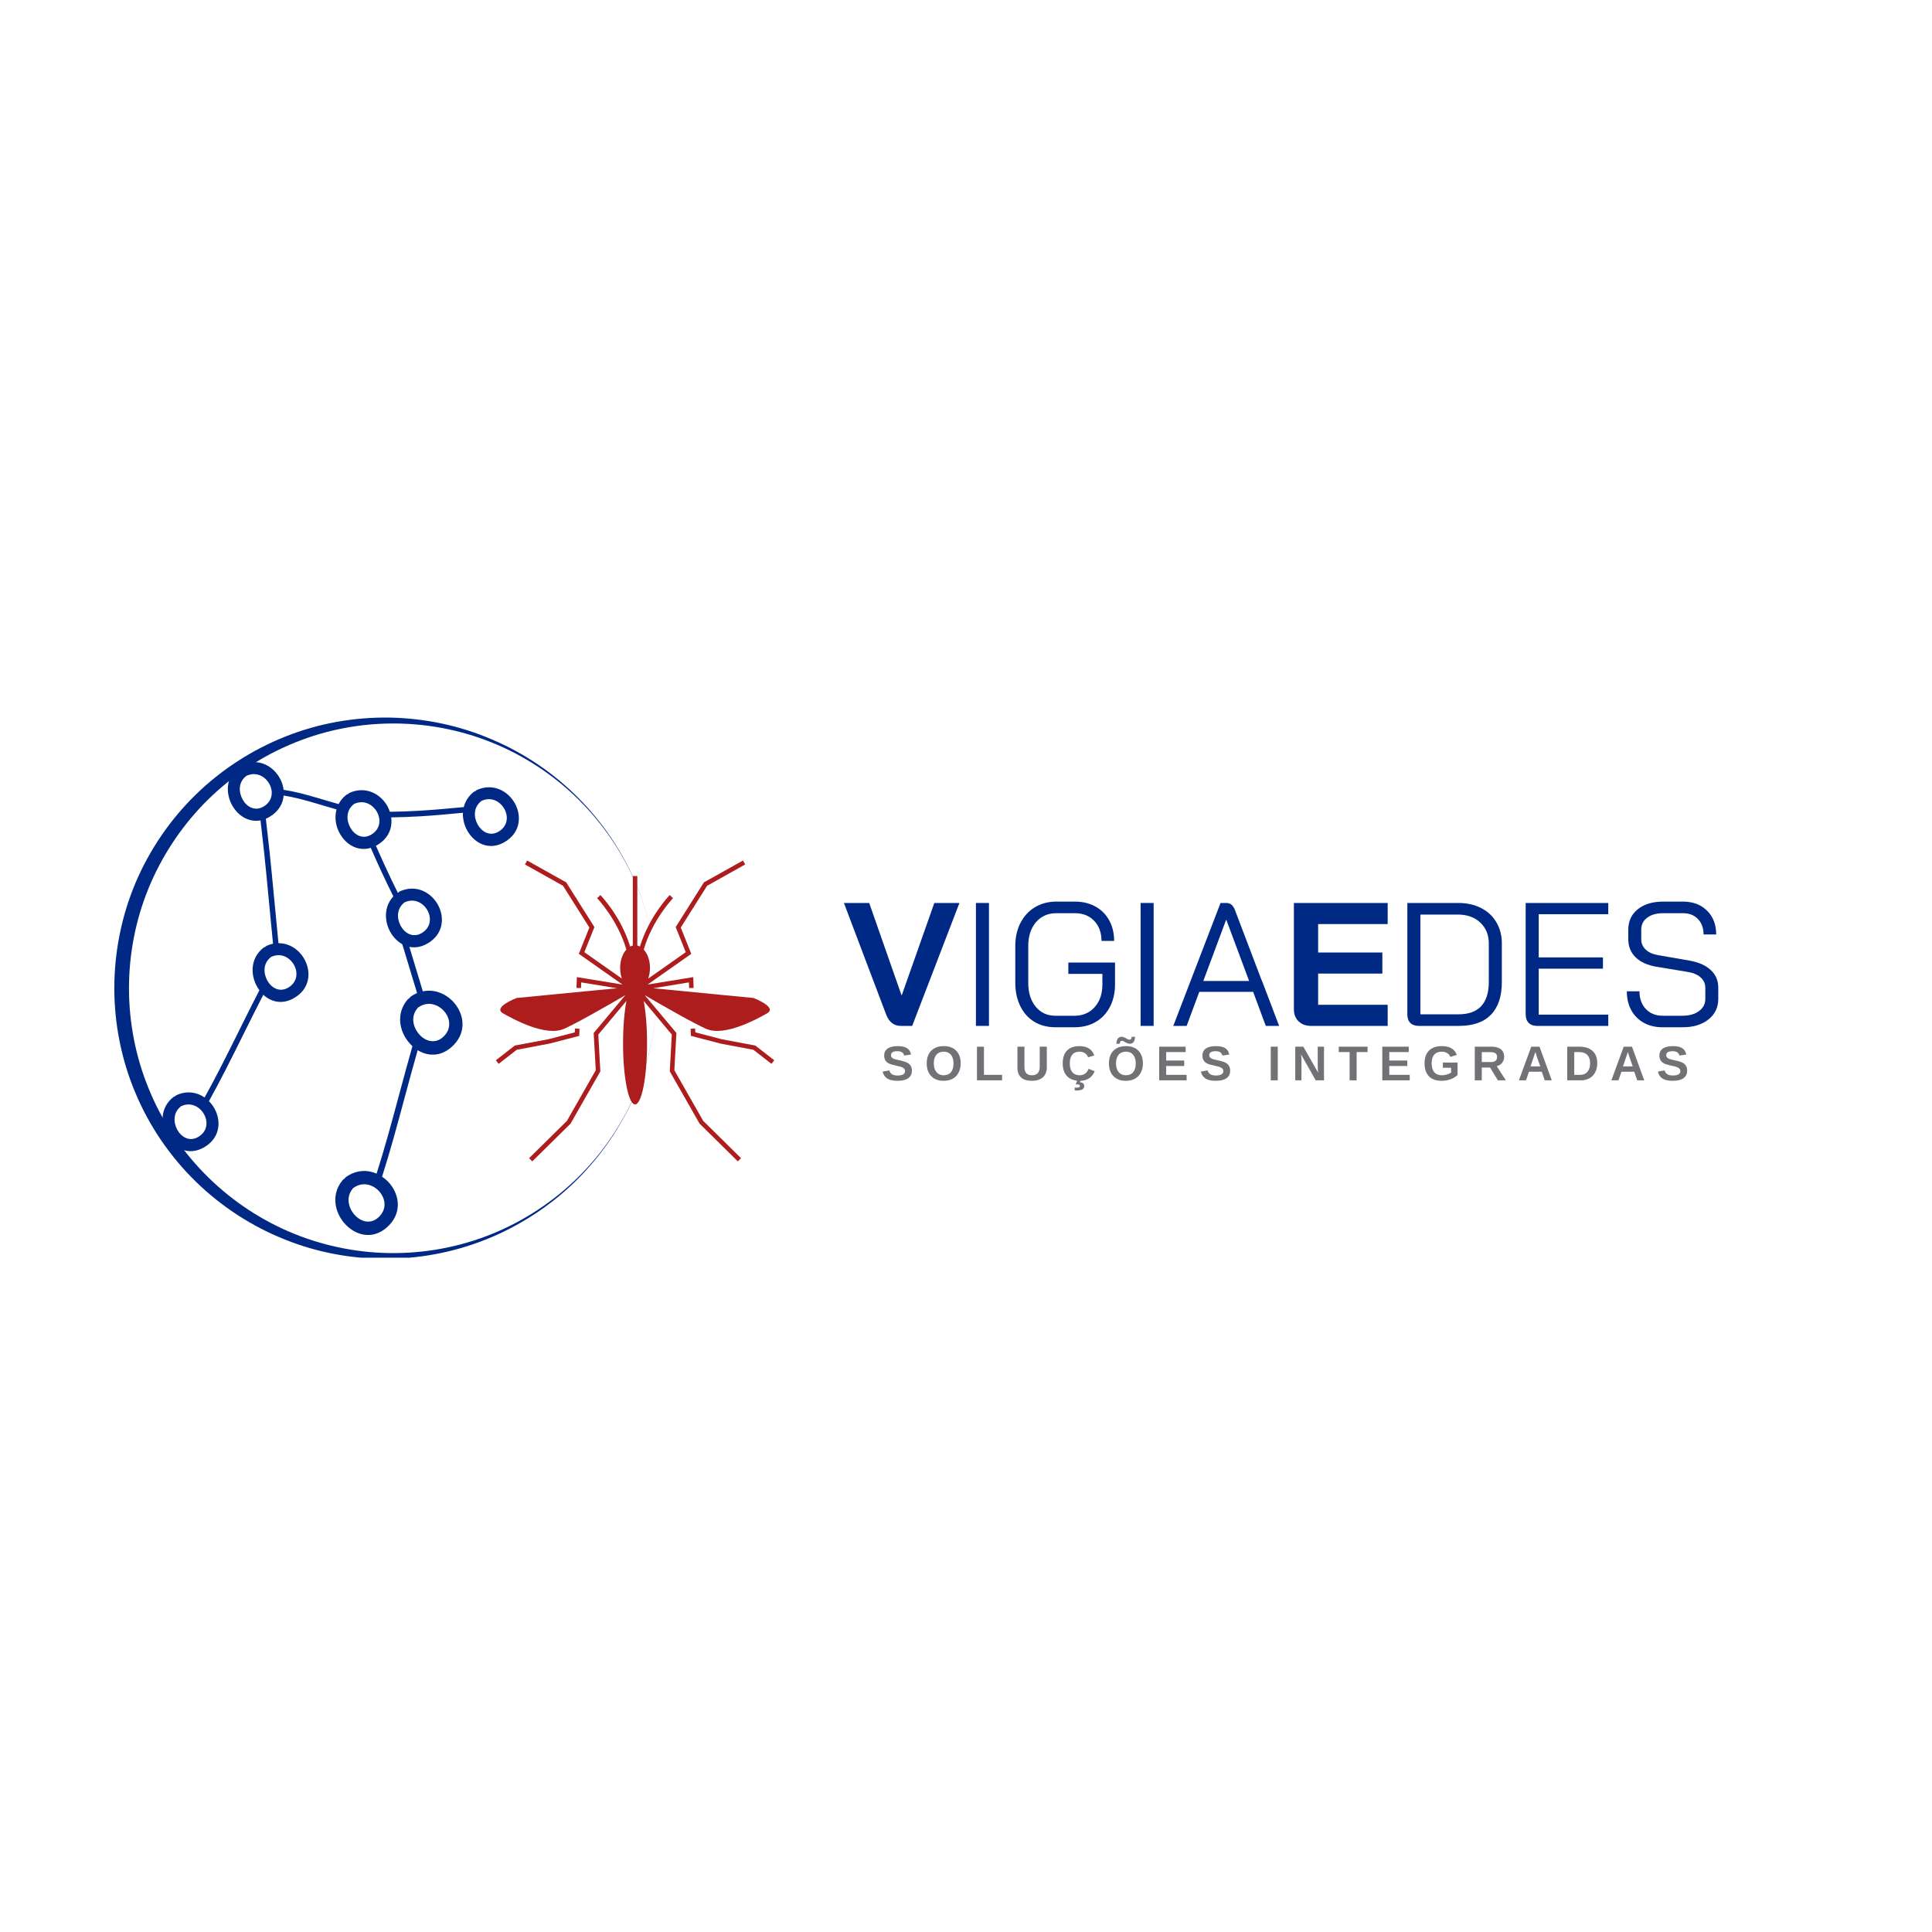 <svg xmlns="http://www.w3.org/2000/svg" xmlns:xlink="http://www.w3.org/1999/xlink" width="500" zoomAndPan="magnify" viewBox="0 0 375 375" height="500" preserveAspectRatio="xMidYMid meet" version="1.0"><defs><g/><clipPath id="a19ea32ebc"><path d="M 22.188 139.121 L 127.188 139.121 L 127.188 244.121 L 22.188 244.121 Z M 22.188 139.121 " clip-rule="nonzero"/></clipPath><clipPath id="1144ddba89"><path d="M 31 147 L 101 147 L 101 224 L 31 224 Z M 31 147 " clip-rule="nonzero"/></clipPath><clipPath id="8e4693603a"><path d="M 5.027 171.809 L 84.34 127.707 L 114.227 181.453 L 34.918 225.559 Z M 5.027 171.809 " clip-rule="nonzero"/></clipPath><clipPath id="762f36f9ae"><path d="M 5.027 171.809 L 84.34 127.707 L 114.227 181.453 L 34.918 225.559 Z M 5.027 171.809 " clip-rule="nonzero"/></clipPath><clipPath id="8cf39c4215"><path d="M 64 161 L 106 161 L 106 240 L 64 240 Z M 64 161 " clip-rule="nonzero"/></clipPath><clipPath id="a207675981"><path d="M 26.797 190.867 L 61.625 161.203 L 105.395 212.59 L 70.562 242.254 Z M 26.797 190.867 " clip-rule="nonzero"/></clipPath><clipPath id="a37e2cfd2a"><path d="M 26.797 190.867 L 102.734 126.188 L 146.5 177.574 L 70.562 242.254 Z M 26.797 190.867 " clip-rule="nonzero"/></clipPath><clipPath id="95e66e6f92"><path d="M 97 167.02 L 150 167.02 L 150 225.52 L 97 225.52 Z M 97 167.02 " clip-rule="nonzero"/></clipPath></defs><g clip-path="url(#a19ea32ebc)"><path fill="#002885" d="M 75.582 244.32 C 82.457 244.219 89.285 242.77 95.562 240.07 C 101.84 237.367 107.594 233.465 112.367 228.613 C 117.145 223.762 120.996 217.984 123.574 211.707 C 126.172 205.43 127.5 198.629 127.5 191.824 C 127.5 198.629 126.148 205.43 123.547 211.707 C 120.945 217.984 117.047 223.738 112.219 228.488 C 107.391 233.266 101.613 237.043 95.336 239.57 C 89.059 242.094 82.281 243.32 75.555 243.219 C 68.828 243.121 62.148 241.668 56 239.02 C 49.871 236.367 44.27 232.492 39.641 227.738 C 34.992 222.988 31.289 217.336 28.812 211.184 C 26.312 205.055 25.035 198.43 25.035 191.824 C 25.035 185.199 26.312 178.598 28.812 172.469 C 31.312 166.344 35.016 160.691 39.641 155.938 C 44.293 151.188 49.871 147.309 56 144.66 C 62.176 141.957 68.852 140.531 75.582 140.434 C 82.309 140.332 89.086 141.559 95.363 144.082 C 101.641 146.586 107.418 150.387 112.27 155.164 C 117.094 159.941 120.973 165.668 123.598 171.945 C 126.223 178.223 127.551 185.023 127.551 191.824 C 127.551 185.023 126.223 178.223 123.621 171.945 C 121.023 165.641 117.195 159.891 112.418 155.039 C 107.641 150.188 101.891 146.258 95.613 143.582 C 89.285 140.832 82.457 139.406 75.582 139.281 C 68.703 139.184 61.773 140.406 55.348 142.984 C 48.922 145.535 42.969 149.387 37.992 154.238 C 33.016 159.09 29.012 164.965 26.289 171.395 C 23.586 177.82 22.188 184.824 22.188 191.801 C 22.188 198.777 23.586 205.781 26.312 212.207 C 29.012 218.637 33.039 224.512 38.016 229.363 C 42.992 234.215 48.922 238.066 55.371 240.617 C 61.773 243.195 68.703 244.422 75.582 244.32 Z M 75.582 244.32 " fill-opacity="1" fill-rule="nonzero"/></g><g clip-path="url(#1144ddba89)"><g clip-path="url(#8e4693603a)"><g clip-path="url(#762f36f9ae)"><path fill="#002885" d="M 50.348 192.203 C 47.797 197.148 45.398 202.156 42.867 207.09 C 41.844 209.082 40.797 211.062 39.715 213.02 C 38.266 212.016 36.359 211.656 34.359 212.523 C 34.215 212.59 34.09 212.668 33.984 212.781 C 33.852 212.816 33.723 212.887 33.605 212.98 C 31.152 214.938 31.082 218.117 32.395 220.453 C 33.781 222.926 36.625 224.41 39.586 222.711 C 42.723 220.914 42.98 217.68 41.668 215.23 C 41.375 214.68 40.996 214.184 40.555 213.742 C 41.676 211.711 42.77 209.652 43.82 207.594 C 46.285 202.773 48.629 197.902 51.109 193.086 C 52.633 194.5 54.801 195.027 57.047 193.738 C 60.184 191.941 60.441 188.711 59.129 186.258 C 58.148 184.426 56.262 183.055 54.051 183.074 C 53.457 177.172 52.945 171.277 52.332 165.387 C 52.102 163.227 51.859 161.074 51.602 158.914 C 51.82 158.82 52.039 158.723 52.25 158.594 C 54.082 157.535 54.93 155.992 55.055 154.41 C 56.039 154.574 57.031 154.773 58.008 155.016 C 60.465 155.629 62.902 156.43 65.32 157.105 C 64.887 158.676 65.172 160.395 65.965 161.801 C 67.168 163.938 69.453 165.328 71.965 164.566 C 72.645 166.137 73.348 167.699 74.066 169.254 C 74.809 170.844 75.57 172.422 76.352 173.992 C 74.512 175.961 74.574 178.77 75.754 180.891 C 77.145 183.363 79.984 184.848 82.945 183.148 C 86.082 181.352 86.34 178.121 85.031 175.668 C 83.719 173.242 80.84 171.625 77.719 172.961 C 77.574 173.027 77.453 173.109 77.348 173.219 C 77.301 173.23 77.258 173.27 77.219 173.293 C 76.48 171.801 75.75 170.305 75.055 168.793 C 74.34 167.254 73.645 165.699 72.961 164.152 C 73.031 164.113 73.098 164.09 73.156 164.059 C 75.461 162.738 76.207 160.641 75.93 158.652 C 77.82 158.633 79.703 158.555 81.578 158.445 C 84.344 158.277 87.098 158.023 89.855 157.758 C 89.797 158.953 90.113 160.172 90.695 161.219 C 92.086 163.691 94.926 165.176 97.887 163.477 C 101.023 161.68 101.281 158.449 99.973 155.996 C 98.66 153.57 95.781 151.953 92.66 153.289 C 92.516 153.355 92.395 153.438 92.289 153.547 C 92.152 153.586 92.023 153.656 91.906 153.746 C 90.895 154.555 90.289 155.578 90.02 156.656 C 87.18 156.918 84.355 157.184 81.516 157.355 C 79.578 157.473 77.629 157.551 75.672 157.566 C 75.562 157.227 75.41 156.883 75.246 156.562 C 73.934 154.137 71.055 152.52 67.934 153.852 C 67.789 153.922 67.668 154 67.562 154.113 C 67.426 154.148 67.297 154.219 67.18 154.312 C 66.535 154.824 66.055 155.43 65.73 156.074 C 63.266 155.387 60.789 154.582 58.285 153.957 C 57.203 153.691 56.121 153.465 55.047 153.301 C 54.961 152.535 54.715 151.793 54.344 151.105 C 53.035 148.68 50.156 147.062 47.035 148.398 C 46.891 148.465 46.77 148.547 46.66 148.656 C 46.527 148.695 46.398 148.766 46.281 148.855 C 43.828 150.816 43.762 153.992 45.07 156.328 C 46.191 158.316 48.246 159.668 50.566 159.234 C 50.816 161.316 51.051 163.41 51.273 165.484 C 51.887 171.375 52.398 177.27 52.992 183.168 C 52.609 183.254 52.227 183.375 51.84 183.539 C 51.695 183.605 51.574 183.688 51.465 183.797 C 51.332 183.836 51.203 183.906 51.086 183.996 C 48.633 185.957 48.566 189.133 49.875 191.469 C 50.02 191.727 50.18 191.973 50.348 192.203 Z M 38.438 220.699 C 36.77 221.652 35.211 220.707 34.43 219.32 C 33.645 217.91 33.578 215.98 35.055 214.797 C 35.09 214.766 35.121 214.734 35.156 214.703 C 35.191 214.695 35.23 214.672 35.277 214.66 C 37.141 213.855 38.848 214.875 39.629 216.324 C 40.41 217.754 40.273 219.652 38.438 220.699 Z M 78.527 175.137 C 78.562 175.129 78.602 175.105 78.648 175.094 C 80.512 174.289 82.219 175.309 83 176.762 C 83.77 178.191 83.629 180.082 81.809 181.133 C 80.141 182.086 78.582 181.141 77.801 179.754 C 77.016 178.344 76.949 176.414 78.426 175.23 C 78.461 175.199 78.5 175.176 78.527 175.137 Z M 93.355 155.539 C 93.391 155.508 93.422 155.477 93.457 155.445 C 93.492 155.438 93.531 155.414 93.578 155.402 C 95.445 154.598 97.148 155.617 97.93 157.07 C 98.699 158.5 98.559 160.391 96.738 161.441 C 95.074 162.395 93.516 161.449 92.73 160.062 C 91.934 158.656 91.871 156.727 93.355 155.539 Z M 68.629 156.129 C 68.664 156.098 68.699 156.066 68.734 156.035 C 68.766 156.027 68.809 156.004 68.852 155.992 C 70.719 155.188 72.422 156.207 73.203 157.656 C 73.977 159.09 73.836 160.977 72.016 162.027 C 70.348 162.98 68.777 162.043 68.004 160.652 C 67.211 159.246 67.145 157.316 68.629 156.129 Z M 47.73 150.676 C 47.766 150.641 47.801 150.609 47.832 150.578 C 47.867 150.57 47.906 150.551 47.953 150.539 C 49.82 149.734 51.523 150.75 52.305 152.203 C 53.074 153.637 52.938 155.523 51.117 156.574 C 49.449 157.527 47.879 156.59 47.105 155.199 C 46.305 153.781 46.242 151.852 47.73 150.676 Z M 52.527 185.82 C 52.559 185.789 52.594 185.758 52.629 185.723 C 52.672 185.711 52.703 185.695 52.746 185.684 C 54.613 184.879 56.316 185.895 57.098 187.348 C 57.871 188.781 57.73 190.668 55.91 191.719 C 54.242 192.672 52.676 191.734 51.898 190.344 C 51.098 188.926 51.043 186.992 52.527 185.82 Z M 52.527 185.82 " fill-opacity="1" fill-rule="evenodd"/></g></g></g><g clip-path="url(#8cf39c4215)"><g clip-path="url(#a207675981)"><g clip-path="url(#a37e2cfd2a)"><path fill="#002885" d="M 80.055 203.055 C 78.379 208.938 76.875 214.855 75.215 220.723 C 74.539 223.094 73.84 225.449 73.098 227.797 C 71.316 227.027 69.184 227.051 67.215 228.418 C 67.074 228.523 66.957 228.637 66.867 228.777 C 66.73 228.848 66.605 228.953 66.5 229.074 C 64.281 231.719 64.895 235.16 66.812 237.391 C 68.844 239.758 72.227 240.742 75.051 238.273 C 78.047 235.656 77.625 232.117 75.68 229.758 C 75.246 229.23 74.727 228.773 74.16 228.395 C 74.926 225.961 75.66 223.508 76.352 221.062 C 77.965 215.328 79.438 209.57 81.07 203.84 C 83.016 205.035 85.469 205.137 87.609 203.262 C 90.602 200.648 90.184 197.105 88.238 194.746 C 86.785 192.984 84.457 191.918 82.07 192.414 C 80.156 186.18 78.328 179.934 76.395 173.719 C 75.68 171.441 74.953 169.168 74.211 166.898 C 74.426 166.746 74.637 166.598 74.84 166.41 C 76.582 164.875 77.164 163.027 76.957 161.293 C 78.055 161.258 79.164 161.258 80.27 161.312 C 83.055 161.438 85.855 161.777 88.605 161.98 C 88.48 163.766 89.156 165.559 90.316 166.902 C 92.074 168.945 94.84 169.949 97.383 168.586 C 98.457 170.133 99.551 171.668 100.66 173.184 C 101.805 174.738 102.969 176.277 104.152 177.797 C 102.594 180.316 103.27 183.332 105 185.367 C 107.031 187.73 110.418 188.715 113.238 186.246 C 116.234 183.629 115.812 180.09 113.867 177.73 C 111.93 175.398 108.48 174.277 105.402 176.391 C 105.262 176.496 105.145 176.609 105.055 176.75 C 105.008 176.773 104.969 176.824 104.934 176.855 C 103.816 175.41 102.707 173.957 101.625 172.477 C 100.523 170.969 99.438 169.445 98.367 167.926 C 98.434 167.867 98.5 167.828 98.555 167.781 C 100.754 165.859 101.105 163.438 100.375 161.352 C 102.41 160.926 104.422 160.434 106.422 159.906 C 109.367 159.129 112.281 158.262 115.199 157.375 C 115.395 158.676 116 159.926 116.852 160.926 C 118.883 163.293 122.27 164.277 125.094 161.809 C 128.086 159.191 127.664 155.652 125.719 153.293 C 123.785 150.961 120.332 149.84 117.254 151.953 C 117.113 152.055 117 152.172 116.906 152.312 C 116.77 152.383 116.648 152.484 116.539 152.609 C 115.625 153.699 115.191 154.934 115.137 156.156 C 112.133 157.051 109.145 157.949 106.117 158.746 C 104.055 159.293 101.973 159.797 99.867 160.238 C 99.672 159.895 99.434 159.559 99.188 159.25 C 97.25 156.918 93.797 155.793 90.719 157.91 C 90.578 158.012 90.465 158.129 90.375 158.27 C 90.234 158.34 90.113 158.441 90.008 158.566 C 89.422 159.262 89.035 160.012 88.824 160.781 C 86.02 160.574 83.176 160.242 80.34 160.109 C 79.117 160.055 77.902 160.047 76.711 160.102 C 76.449 159.297 76.023 158.547 75.477 157.887 C 73.539 155.555 70.086 154.434 67.012 156.551 C 66.871 156.652 66.754 156.766 66.664 156.91 C 66.527 156.977 66.402 157.082 66.297 157.207 C 64.074 159.848 64.691 163.289 66.609 165.523 C 68.246 167.426 70.754 168.438 73.16 167.465 C 73.883 169.656 74.586 171.863 75.277 174.051 C 77.211 180.27 79.035 186.512 80.953 192.746 C 80.559 192.918 80.172 193.133 79.789 193.395 C 79.648 193.496 79.535 193.609 79.445 193.754 C 79.305 193.82 79.184 193.926 79.078 194.051 C 76.855 196.691 77.469 200.133 79.391 202.367 C 79.598 202.613 79.828 202.844 80.055 203.055 Z M 73.383 236.352 C 71.789 237.738 69.906 237.059 68.762 235.734 C 67.609 234.383 67.121 232.316 68.457 230.723 C 68.488 230.68 68.516 230.637 68.547 230.598 C 68.582 230.582 68.621 230.551 68.668 230.527 C 70.504 229.254 72.562 229.984 73.719 231.379 C 74.867 232.75 75.133 234.824 73.383 236.352 Z M 106.742 178.562 C 106.781 178.547 106.816 178.516 106.863 178.492 C 108.703 177.219 110.758 177.949 111.914 179.344 C 113.055 180.723 113.312 182.789 111.578 184.316 C 109.988 185.703 108.102 185.023 106.957 183.699 C 105.805 182.348 105.32 180.281 106.652 178.688 C 106.684 178.645 106.723 178.613 106.742 178.562 Z M 118.492 154.23 C 118.52 154.188 118.551 154.145 118.578 154.105 C 118.617 154.09 118.652 154.059 118.699 154.035 C 120.539 152.762 122.594 153.492 123.75 154.887 C 124.891 156.266 125.148 158.332 123.414 159.855 C 121.824 161.246 119.938 160.566 118.793 159.242 C 117.633 157.895 117.145 155.832 118.492 154.23 Z M 91.965 160.211 C 91.992 160.172 92.023 160.129 92.051 160.086 C 92.09 160.074 92.125 160.039 92.172 160.02 C 94.012 158.746 96.066 159.477 97.223 160.871 C 98.363 162.25 98.621 164.312 96.887 165.84 C 95.297 167.23 93.402 166.559 92.266 165.223 C 91.105 163.879 90.617 161.812 91.965 160.211 Z M 68.254 158.852 C 68.281 158.809 68.312 158.77 68.344 158.727 C 68.379 158.711 68.418 158.68 68.461 158.656 C 70.301 157.387 72.355 158.113 73.516 159.512 C 74.656 160.891 74.914 162.953 73.18 164.48 C 71.586 165.867 69.691 165.199 68.559 163.863 C 67.387 162.512 66.902 160.445 68.254 158.852 Z M 81.023 195.703 C 81.055 195.664 81.082 195.621 81.113 195.578 C 81.16 195.555 81.188 195.531 81.234 195.508 C 83.07 194.238 85.129 194.965 86.285 196.363 C 87.426 197.742 87.684 199.805 85.949 201.332 C 84.355 202.719 82.465 202.051 81.328 200.715 C 80.156 199.363 79.68 197.289 81.023 195.703 Z M 81.023 195.703 " fill-opacity="1" fill-rule="evenodd"/></g></g></g><path fill="#ad1d1d" d="M 106.609 202.574 L 112.43 201.062 L 112.48 199.672 L 111.602 199.641 L 111.574 200.379 L 106.418 201.719 L 99.926 202.938 L 96.246 205.797 L 96.789 206.492 L 100.297 203.762 Z M 106.609 202.574 " fill-opacity="1" fill-rule="nonzero"/><path fill="#ad1d1d" d="M 140.141 201.727 L 134.957 200.379 L 134.93 199.641 L 134.051 199.672 L 134.102 201.062 L 139.949 202.582 L 146.234 203.762 L 149.742 206.492 L 150.281 205.797 L 146.605 202.938 Z M 140.141 201.727 " fill-opacity="1" fill-rule="nonzero"/><g clip-path="url(#95e66e6f92)"><path fill="#ad1d1d" d="M 143.832 224.797 L 136.488 217.555 L 130.891 207.734 L 131.293 200.504 L 125.148 193.164 C 128.809 195.297 134.723 198.68 137.086 199.707 C 140.617 201.238 146.797 197.883 148.887 196.691 C 150.977 195.496 146.246 193.707 146.246 193.707 L 126.766 191.816 L 133.719 190.684 L 133.758 191.785 L 134.637 191.754 L 134.559 189.66 L 125.707 191.098 L 134.176 185.141 L 132.137 180.035 L 137.246 171.934 L 144.637 167.793 L 144.207 167.027 L 136.621 171.273 L 131.152 179.945 L 133.105 184.82 L 125.816 189.949 C 126.035 189.328 126.16 188.625 126.16 187.875 C 126.16 186.406 125.684 185.105 124.949 184.309 C 126.656 178.477 130.582 174.383 130.629 174.34 L 130 173.727 C 129.816 173.914 126.008 177.883 124.207 183.727 C 124.047 183.641 123.879 183.578 123.703 183.539 L 123.703 170.039 L 122.828 170.039 L 122.828 183.539 C 122.652 183.578 122.484 183.641 122.32 183.727 C 120.523 177.883 116.715 173.914 116.531 173.727 L 115.902 174.34 C 115.945 174.383 119.871 178.469 121.578 184.309 C 120.848 185.105 120.371 186.406 120.371 187.875 C 120.371 188.625 120.496 189.332 120.715 189.949 L 113.426 184.82 L 115.375 179.945 L 109.906 171.273 L 102.324 167.027 L 101.895 167.793 L 109.285 171.934 L 114.395 180.035 L 112.352 185.141 L 120.82 191.098 L 111.969 189.656 L 111.891 191.754 L 112.77 191.785 L 112.809 190.684 L 119.762 191.816 L 100.285 193.707 C 100.285 193.707 95.551 195.496 97.641 196.691 C 99.734 197.883 105.91 201.238 109.445 199.707 C 111.809 198.68 117.723 195.297 121.379 193.164 L 115.234 200.504 L 115.637 207.734 L 110.043 217.555 L 102.699 224.797 L 103.316 225.426 L 110.703 218.137 L 110.746 218.094 L 116.465 208.059 L 116.527 207.945 L 116.133 200.805 L 121.59 194.281 C 121.188 196.414 120.934 199.316 120.934 202.516 C 120.934 209.059 121.977 214.363 123.266 214.363 C 124.551 214.363 125.594 209.059 125.594 202.516 C 125.594 199.316 125.344 196.414 124.938 194.281 L 130.398 200.805 L 130 207.945 L 135.785 218.094 L 143.215 225.426 Z M 143.832 224.797 " fill-opacity="1" fill-rule="nonzero"/></g><g fill="#002885" fill-opacity="1"><g transform="translate(163.664, 199.125)"><g><path d="M 11.172 0 C 9.859 0 8.914 -0.727 8.344 -2.188 L 0.141 -23.859 L 5.047 -23.859 L 11.312 -5.969 L 11.375 -5.969 L 17.688 -23.859 L 22.562 -23.859 L 13.391 0 Z M 11.172 0 "/></g></g></g><g fill="#002885" fill-opacity="1"><g transform="translate(186.363, 199.125)"><g><path d="M 3.062 -23.859 L 5.594 -23.859 L 5.594 0 L 3.062 0 Z M 3.062 -23.859 "/></g></g></g><g fill="#002885" fill-opacity="1"><g transform="translate(195.019, 199.125)"><g><path d="M 9.844 0.266 C 8.281 0.266 6.91 -0.086 5.734 -0.797 C 4.566 -1.516 3.66 -2.531 3.016 -3.844 C 2.367 -5.164 2.047 -6.68 2.047 -8.391 L 2.047 -15.469 C 2.047 -17.176 2.379 -18.68 3.047 -19.984 C 3.723 -21.297 4.66 -22.312 5.859 -23.031 C 7.066 -23.758 8.453 -24.125 10.016 -24.125 L 13.625 -24.125 C 15.125 -24.125 16.445 -23.805 17.594 -23.172 C 18.75 -22.535 19.645 -21.641 20.281 -20.484 C 20.914 -19.328 21.234 -18 21.234 -16.5 L 18.781 -16.5 C 18.781 -18.102 18.305 -19.398 17.359 -20.391 C 16.422 -21.379 15.176 -21.875 13.625 -21.875 L 10.016 -21.875 C 8.379 -21.875 7.062 -21.289 6.062 -20.125 C 5.062 -18.957 4.562 -17.406 4.562 -15.469 L 4.562 -8.391 C 4.562 -6.453 5.047 -4.895 6.016 -3.719 C 6.984 -2.551 8.258 -1.969 9.844 -1.969 L 13.531 -1.969 C 15.145 -1.969 16.453 -2.523 17.453 -3.641 C 18.453 -4.754 18.953 -6.223 18.953 -8.047 L 18.953 -10.094 L 12.344 -10.094 L 12.344 -12.297 L 21.406 -12.297 L 21.406 -8.047 C 21.406 -6.41 21.078 -4.961 20.422 -3.703 C 19.773 -2.441 18.852 -1.461 17.656 -0.766 C 16.469 -0.078 15.094 0.266 13.531 0.266 Z M 9.844 0.266 "/></g></g></g><g fill="#002885" fill-opacity="1"><g transform="translate(218.328, 199.125)"><g><path d="M 3.062 -23.859 L 5.594 -23.859 L 5.594 0 L 3.062 0 Z M 3.062 -23.859 "/></g></g></g><g fill="#002885" fill-opacity="1"><g transform="translate(226.984, 199.125)"><g><path d="M 16.25 -6.609 L 5.797 -6.609 L 3.344 0 L 0.75 0 L 9.922 -23.859 L 11.078 -23.859 C 11.828 -23.859 12.375 -23.398 12.719 -22.484 L 17.953 -8.719 L 18 -8.719 L 18 -8.656 L 21.297 0 L 18.703 0 Z M 6.578 -8.719 L 15.469 -8.719 L 11.047 -20.578 L 11 -20.578 Z M 6.578 -8.719 "/></g></g></g><g fill="#002885" fill-opacity="1"><g transform="translate(249.035, 199.125)"><g><path d="M 5.422 0 C 4.441 0 3.645 -0.289 3.031 -0.875 C 2.414 -1.469 2.109 -2.242 2.109 -3.203 L 2.109 -23.859 L 20.312 -23.859 L 20.312 -19.766 L 6.812 -19.766 L 6.812 -14.25 L 19.281 -14.25 L 19.281 -10.156 L 6.812 -10.156 L 6.812 -4.094 L 20.312 -4.094 L 20.312 0 Z M 5.422 0 "/></g></g></g><g fill="#002885" fill-opacity="1"><g transform="translate(270.445, 199.125)"><g><path d="M 4.938 0 C 4.238 0 3.691 -0.191 3.297 -0.578 C 2.91 -0.961 2.719 -1.508 2.719 -2.219 L 2.719 -23.859 L 12.609 -23.859 C 14.285 -23.859 15.758 -23.531 17.031 -22.875 C 18.312 -22.227 19.301 -21.305 20 -20.109 C 20.707 -18.922 21.062 -17.555 21.062 -16.016 L 21.062 -8.516 C 21.062 -5.723 20.352 -3.602 18.938 -2.156 C 17.531 -0.719 15.469 0 12.75 0 Z M 12.672 -2.25 C 14.609 -2.25 16.066 -2.773 17.047 -3.828 C 18.035 -4.891 18.531 -6.453 18.531 -8.516 L 18.531 -16.016 C 18.531 -17.672 17.977 -19.016 16.875 -20.047 C 15.781 -21.086 14.336 -21.609 12.547 -21.609 L 5.25 -21.609 L 5.25 -2.25 Z M 12.672 -2.25 "/></g></g></g><g fill="#002885" fill-opacity="1"><g transform="translate(293.413, 199.125)"><g><path d="M 4.938 0 C 4.238 0 3.691 -0.195 3.297 -0.594 C 2.91 -0.988 2.719 -1.539 2.719 -2.25 L 2.719 -23.859 L 18.75 -23.859 L 18.75 -21.672 L 5.25 -21.672 L 5.25 -13.297 L 17.719 -13.297 L 17.719 -11.109 L 5.25 -11.109 L 5.25 -2.188 L 18.75 -2.188 L 18.75 0 Z M 4.938 0 "/></g></g></g><g fill="#002885" fill-opacity="1"><g transform="translate(313.86, 199.125)"><g><path d="M 8.828 0.266 C 7.461 0.266 6.254 -0.02 5.203 -0.594 C 4.16 -1.176 3.348 -1.992 2.766 -3.047 C 2.191 -4.109 1.906 -5.332 1.906 -6.719 L 4.359 -6.719 C 4.359 -5.301 4.77 -4.156 5.594 -3.281 C 6.426 -2.406 7.523 -1.969 8.891 -1.969 L 12.672 -1.969 C 14.016 -1.969 15.094 -2.27 15.906 -2.875 C 16.727 -3.477 17.141 -4.27 17.141 -5.25 L 17.141 -7.422 C 17.141 -8.203 16.836 -8.863 16.234 -9.406 C 15.629 -9.945 14.805 -10.301 13.766 -10.469 L 7.641 -11.484 C 5.91 -11.773 4.566 -12.383 3.609 -13.312 C 2.66 -14.25 2.188 -15.422 2.188 -16.828 L 2.188 -18.672 C 2.188 -20.328 2.801 -21.648 4.031 -22.641 C 5.27 -23.629 6.914 -24.125 8.969 -24.125 L 12.812 -24.125 C 14.738 -24.125 16.289 -23.539 17.469 -22.375 C 18.656 -21.207 19.25 -19.664 19.25 -17.75 L 16.797 -17.75 C 16.797 -19 16.43 -20 15.703 -20.75 C 14.984 -21.5 14.02 -21.875 12.812 -21.875 L 8.969 -21.875 C 7.664 -21.875 6.629 -21.582 5.859 -21 C 5.086 -20.426 4.703 -19.648 4.703 -18.672 L 4.703 -16.828 C 4.703 -16.035 4.988 -15.363 5.562 -14.812 C 6.145 -14.27 6.945 -13.91 7.969 -13.734 L 14.078 -12.672 C 15.848 -12.359 17.219 -11.75 18.188 -10.844 C 19.164 -9.945 19.656 -8.805 19.656 -7.422 L 19.656 -5.25 C 19.656 -3.594 19.02 -2.258 17.75 -1.25 C 16.477 -0.238 14.812 0.266 12.75 0.266 Z M 8.828 0.266 "/></g></g></g><g fill="#717276" fill-opacity="1"><g transform="translate(171.034, 209.691)"><g><path d="M 5.969 -1.891 C 5.969 -1.242 5.727 -0.75 5.25 -0.406 C 4.781 -0.07 4.082 0.094 3.156 0.094 C 2.32 0.094 1.664 -0.051 1.188 -0.344 C 0.719 -0.645 0.414 -1.098 0.281 -1.703 L 1.594 -1.922 C 1.688 -1.578 1.863 -1.328 2.125 -1.172 C 2.383 -1.016 2.742 -0.938 3.203 -0.938 C 4.16 -0.938 4.641 -1.223 4.641 -1.797 C 4.641 -1.984 4.582 -2.133 4.469 -2.25 C 4.363 -2.375 4.207 -2.477 4 -2.562 C 3.801 -2.645 3.422 -2.742 2.859 -2.859 C 2.367 -2.973 2.023 -3.062 1.828 -3.125 C 1.641 -3.195 1.469 -3.281 1.312 -3.375 C 1.156 -3.469 1.023 -3.582 0.922 -3.719 C 0.816 -3.852 0.734 -4.008 0.672 -4.188 C 0.609 -4.363 0.578 -4.57 0.578 -4.812 C 0.578 -5.395 0.797 -5.844 1.234 -6.156 C 1.68 -6.477 2.332 -6.641 3.188 -6.641 C 3.988 -6.641 4.594 -6.508 5 -6.25 C 5.414 -6 5.68 -5.582 5.797 -5 L 4.469 -4.812 C 4.395 -5.094 4.254 -5.301 4.047 -5.438 C 3.836 -5.582 3.539 -5.656 3.156 -5.656 C 2.32 -5.656 1.906 -5.398 1.906 -4.891 C 1.906 -4.711 1.945 -4.57 2.031 -4.469 C 2.125 -4.363 2.254 -4.27 2.422 -4.188 C 2.598 -4.113 2.953 -4.02 3.484 -3.906 C 4.117 -3.77 4.566 -3.645 4.828 -3.531 C 5.098 -3.426 5.312 -3.297 5.469 -3.141 C 5.633 -2.992 5.758 -2.816 5.844 -2.609 C 5.926 -2.398 5.969 -2.16 5.969 -1.891 Z M 5.969 -1.891 "/></g></g></g><g fill="#717276" fill-opacity="1"><g transform="translate(179.485, 209.691)"><g><path d="M 6.984 -3.297 C 6.984 -2.617 6.848 -2.02 6.578 -1.5 C 6.316 -0.988 5.938 -0.594 5.438 -0.312 C 4.938 -0.039 4.348 0.094 3.672 0.094 C 2.648 0.094 1.848 -0.207 1.266 -0.812 C 0.68 -1.414 0.391 -2.242 0.391 -3.297 C 0.391 -4.348 0.68 -5.164 1.266 -5.75 C 1.848 -6.344 2.656 -6.641 3.688 -6.641 C 4.719 -6.641 5.523 -6.344 6.109 -5.75 C 6.691 -5.156 6.984 -4.336 6.984 -3.297 Z M 5.594 -3.297 C 5.594 -4.004 5.426 -4.555 5.094 -4.953 C 4.758 -5.359 4.289 -5.562 3.688 -5.562 C 3.07 -5.562 2.598 -5.359 2.266 -4.953 C 1.93 -4.555 1.766 -4.004 1.766 -3.297 C 1.766 -2.578 1.938 -2.008 2.281 -1.594 C 2.625 -1.188 3.086 -0.984 3.672 -0.984 C 4.285 -0.984 4.758 -1.18 5.094 -1.578 C 5.426 -1.984 5.594 -2.555 5.594 -3.297 Z M 5.594 -3.297 "/></g></g></g><g fill="#717276" fill-opacity="1"><g transform="translate(188.987, 209.691)"><g><path d="M 0.641 0 L 0.641 -6.531 L 2 -6.531 L 2 -1.062 L 5.516 -1.062 L 5.516 0 Z M 0.641 0 "/></g></g></g><g fill="#717276" fill-opacity="1"><g transform="translate(196.905, 209.691)"><g><path d="M 3.359 0.094 C 2.453 0.094 1.758 -0.125 1.281 -0.562 C 0.812 -1 0.578 -1.629 0.578 -2.453 L 0.578 -6.531 L 1.938 -6.531 L 1.938 -2.562 C 1.938 -2.039 2.055 -1.645 2.297 -1.375 C 2.547 -1.113 2.91 -0.984 3.391 -0.984 C 3.879 -0.984 4.254 -1.117 4.516 -1.391 C 4.773 -1.672 4.906 -2.078 4.906 -2.609 L 4.906 -6.531 L 6.281 -6.531 L 6.281 -2.516 C 6.281 -1.691 6.023 -1.051 5.516 -0.594 C 5.004 -0.133 4.285 0.094 3.359 0.094 Z M 3.359 0.094 "/></g></g></g><g fill="#717276" fill-opacity="1"><g transform="translate(205.879, 209.691)"><g><path d="M 3.688 -0.984 C 4.508 -0.984 5.082 -1.398 5.406 -2.234 L 6.594 -1.781 C 6.344 -1.145 5.969 -0.672 5.469 -0.359 C 4.977 -0.055 4.383 0.094 3.688 0.094 C 2.633 0.094 1.82 -0.203 1.25 -0.797 C 0.676 -1.391 0.391 -2.223 0.391 -3.297 C 0.391 -4.367 0.664 -5.191 1.219 -5.766 C 1.77 -6.348 2.57 -6.641 3.625 -6.641 C 4.395 -6.641 5.02 -6.484 5.5 -6.172 C 5.977 -5.859 6.316 -5.406 6.516 -4.812 L 5.312 -4.484 C 5.207 -4.816 5.004 -5.078 4.703 -5.266 C 4.41 -5.461 4.062 -5.562 3.656 -5.562 C 3.039 -5.562 2.57 -5.367 2.25 -4.984 C 1.926 -4.598 1.766 -4.035 1.766 -3.297 C 1.766 -2.547 1.926 -1.973 2.25 -1.578 C 2.582 -1.18 3.062 -0.984 3.688 -0.984 Z M 4.578 1.094 C 4.578 1.383 4.457 1.602 4.219 1.75 C 3.977 1.895 3.629 1.969 3.172 1.969 C 3.035 1.969 2.883 1.957 2.719 1.938 L 2.719 1.391 C 2.82 1.41 2.945 1.422 3.094 1.422 C 3.52 1.422 3.734 1.316 3.734 1.109 C 3.734 1.004 3.688 0.922 3.594 0.859 C 3.508 0.805 3.367 0.781 3.172 0.781 C 3.055 0.781 2.973 0.785 2.922 0.797 L 3.219 0 L 3.875 0 L 3.734 0.375 C 4.016 0.395 4.223 0.469 4.359 0.594 C 4.504 0.719 4.578 0.883 4.578 1.094 Z M 4.578 1.094 "/></g></g></g><g fill="#717276" fill-opacity="1"><g transform="translate(214.853, 209.691)"><g><path d="M 6.984 -3.297 C 6.984 -2.617 6.848 -2.02 6.578 -1.5 C 6.316 -0.988 5.938 -0.594 5.438 -0.312 C 4.938 -0.039 4.348 0.094 3.672 0.094 C 2.648 0.094 1.848 -0.207 1.266 -0.812 C 0.68 -1.414 0.391 -2.242 0.391 -3.297 C 0.391 -4.348 0.68 -5.164 1.266 -5.75 C 1.848 -6.344 2.656 -6.641 3.688 -6.641 C 4.719 -6.641 5.523 -6.344 6.109 -5.75 C 6.691 -5.156 6.984 -4.336 6.984 -3.297 Z M 5.594 -3.297 C 5.594 -4.004 5.426 -4.555 5.094 -4.953 C 4.758 -5.359 4.289 -5.562 3.688 -5.562 C 3.07 -5.562 2.598 -5.359 2.266 -4.953 C 1.93 -4.555 1.766 -4.004 1.766 -3.297 C 1.766 -2.578 1.938 -2.008 2.281 -1.594 C 2.625 -1.188 3.086 -0.984 3.672 -0.984 C 4.285 -0.984 4.758 -1.18 5.094 -1.578 C 5.426 -1.984 5.594 -2.555 5.594 -3.297 Z M 4.422 -7.094 C 4.285 -7.094 4.145 -7.125 4 -7.188 C 3.863 -7.25 3.727 -7.312 3.594 -7.375 C 3.469 -7.445 3.348 -7.516 3.234 -7.578 C 3.117 -7.641 3.016 -7.672 2.922 -7.672 C 2.797 -7.672 2.695 -7.633 2.625 -7.562 C 2.562 -7.488 2.508 -7.332 2.469 -7.094 L 1.828 -7.094 C 1.859 -7.445 1.91 -7.707 1.984 -7.875 C 2.055 -8.051 2.164 -8.191 2.312 -8.297 C 2.457 -8.398 2.645 -8.453 2.875 -8.453 C 3.02 -8.453 3.16 -8.422 3.297 -8.359 C 3.43 -8.305 3.562 -8.242 3.688 -8.172 C 3.82 -8.098 3.945 -8.031 4.062 -7.969 C 4.176 -7.914 4.281 -7.891 4.375 -7.891 C 4.488 -7.891 4.582 -7.926 4.656 -8 C 4.727 -8.07 4.785 -8.223 4.828 -8.453 L 5.453 -8.453 C 5.43 -7.973 5.332 -7.625 5.156 -7.406 C 4.977 -7.195 4.734 -7.094 4.422 -7.094 Z M 4.422 -7.094 "/></g></g></g><g fill="#717276" fill-opacity="1"><g transform="translate(224.355, 209.691)"><g><path d="M 0.641 0 L 0.641 -6.531 L 5.781 -6.531 L 5.781 -5.484 L 2 -5.484 L 2 -3.844 L 5.5 -3.844 L 5.5 -2.781 L 2 -2.781 L 2 -1.062 L 5.969 -1.062 L 5.969 0 Z M 0.641 0 "/></g></g></g><g fill="#717276" fill-opacity="1"><g transform="translate(232.806, 209.691)"><g><path d="M 5.969 -1.891 C 5.969 -1.242 5.727 -0.75 5.25 -0.406 C 4.781 -0.07 4.082 0.094 3.156 0.094 C 2.32 0.094 1.664 -0.051 1.188 -0.344 C 0.719 -0.645 0.414 -1.098 0.281 -1.703 L 1.594 -1.922 C 1.688 -1.578 1.863 -1.328 2.125 -1.172 C 2.383 -1.016 2.742 -0.938 3.203 -0.938 C 4.16 -0.938 4.641 -1.223 4.641 -1.797 C 4.641 -1.984 4.582 -2.133 4.469 -2.25 C 4.363 -2.375 4.207 -2.477 4 -2.562 C 3.801 -2.645 3.422 -2.742 2.859 -2.859 C 2.367 -2.973 2.023 -3.062 1.828 -3.125 C 1.641 -3.195 1.469 -3.281 1.312 -3.375 C 1.156 -3.469 1.023 -3.582 0.922 -3.719 C 0.816 -3.852 0.734 -4.008 0.672 -4.188 C 0.609 -4.363 0.578 -4.57 0.578 -4.812 C 0.578 -5.395 0.797 -5.844 1.234 -6.156 C 1.68 -6.477 2.332 -6.641 3.188 -6.641 C 3.988 -6.641 4.594 -6.508 5 -6.25 C 5.414 -6 5.68 -5.582 5.797 -5 L 4.469 -4.812 C 4.395 -5.094 4.254 -5.301 4.047 -5.438 C 3.836 -5.582 3.539 -5.656 3.156 -5.656 C 2.32 -5.656 1.906 -5.398 1.906 -4.891 C 1.906 -4.711 1.945 -4.57 2.031 -4.469 C 2.125 -4.363 2.254 -4.27 2.422 -4.188 C 2.598 -4.113 2.953 -4.02 3.484 -3.906 C 4.117 -3.77 4.566 -3.645 4.828 -3.531 C 5.098 -3.426 5.312 -3.297 5.469 -3.141 C 5.633 -2.992 5.758 -2.816 5.844 -2.609 C 5.926 -2.398 5.969 -2.16 5.969 -1.891 Z M 5.969 -1.891 "/></g></g></g><g fill="#717276" fill-opacity="1"><g transform="translate(241.256, 209.691)"><g/></g></g><g fill="#717276" fill-opacity="1"><g transform="translate(246.012, 209.691)"><g><path d="M 0.641 0 L 0.641 -6.531 L 2 -6.531 L 2 0 Z M 0.641 0 "/></g></g></g><g fill="#717276" fill-opacity="1"><g transform="translate(250.769, 209.691)"><g><path d="M 4.609 0 L 1.766 -5.031 C 1.816 -4.539 1.844 -4.148 1.844 -3.859 L 1.844 0 L 0.641 0 L 0.641 -6.531 L 2.203 -6.531 L 5.094 -1.469 C 5.031 -1.926 5 -2.348 5 -2.734 L 5 -6.531 L 6.219 -6.531 L 6.219 0 Z M 4.609 0 "/></g></g></g><g fill="#717276" fill-opacity="1"><g transform="translate(259.743, 209.691)"><g><path d="M 3.578 -5.484 L 3.578 0 L 2.219 0 L 2.219 -5.484 L 0.109 -5.484 L 0.109 -6.531 L 5.703 -6.531 L 5.703 -5.484 Z M 3.578 -5.484 "/></g></g></g><g fill="#717276" fill-opacity="1"><g transform="translate(267.66, 209.691)"><g><path d="M 0.641 0 L 0.641 -6.531 L 5.781 -6.531 L 5.781 -5.484 L 2 -5.484 L 2 -3.844 L 5.5 -3.844 L 5.5 -2.781 L 2 -2.781 L 2 -1.062 L 5.969 -1.062 L 5.969 0 Z M 0.641 0 "/></g></g></g><g fill="#717276" fill-opacity="1"><g transform="translate(276.111, 209.691)"><g><path d="M 3.734 -0.984 C 4.086 -0.984 4.43 -1.035 4.766 -1.141 C 5.109 -1.242 5.367 -1.375 5.547 -1.531 L 5.547 -2.438 L 3.953 -2.438 L 3.953 -3.453 L 6.797 -3.453 L 6.797 -1.047 C 6.453 -0.691 6 -0.41 5.438 -0.203 C 4.883 -0.004 4.305 0.094 3.703 0.094 C 2.641 0.094 1.82 -0.195 1.25 -0.781 C 0.676 -1.375 0.391 -2.211 0.391 -3.297 C 0.391 -4.367 0.676 -5.191 1.25 -5.766 C 1.82 -6.348 2.648 -6.641 3.734 -6.641 C 5.266 -6.641 6.238 -6.07 6.656 -4.938 L 5.406 -4.547 C 5.27 -4.879 5.055 -5.129 4.766 -5.297 C 4.473 -5.473 4.129 -5.562 3.734 -5.562 C 3.086 -5.562 2.598 -5.363 2.266 -4.969 C 1.93 -4.582 1.766 -4.023 1.766 -3.297 C 1.766 -2.555 1.938 -1.984 2.281 -1.578 C 2.625 -1.18 3.109 -0.984 3.734 -0.984 Z M 3.734 -0.984 "/></g></g></g><g fill="#717276" fill-opacity="1"><g transform="translate(285.613, 209.691)"><g><path d="M 5.125 0 L 3.609 -2.484 L 2 -2.484 L 2 0 L 0.641 0 L 0.641 -6.531 L 3.906 -6.531 C 4.676 -6.531 5.273 -6.363 5.703 -6.031 C 6.129 -5.695 6.344 -5.219 6.344 -4.594 C 6.344 -4.133 6.211 -3.738 5.953 -3.406 C 5.691 -3.07 5.344 -2.852 4.906 -2.75 L 6.672 0 Z M 4.969 -4.531 C 4.969 -5.156 4.562 -5.469 3.75 -5.469 L 2 -5.469 L 2 -3.547 L 3.797 -3.547 C 4.18 -3.547 4.473 -3.629 4.672 -3.797 C 4.867 -3.973 4.969 -4.219 4.969 -4.531 Z M 4.969 -4.531 "/></g></g></g><g fill="#717276" fill-opacity="1"><g transform="translate(294.587, 209.691)"><g><path d="M 5.25 0 L 4.672 -1.672 L 2.188 -1.672 L 1.609 0 L 0.234 0 L 2.625 -6.531 L 4.234 -6.531 L 6.609 0 Z M 3.422 -5.531 L 3.406 -5.422 C 3.375 -5.316 3.332 -5.191 3.281 -5.047 C 3.238 -4.898 2.973 -4.117 2.484 -2.703 L 4.375 -2.703 L 3.719 -4.578 L 3.531 -5.203 Z M 3.422 -5.531 "/></g></g></g><g fill="#717276" fill-opacity="1"><g transform="translate(303.561, 209.691)"><g><path d="M 6.469 -3.312 C 6.469 -2.645 6.332 -2.055 6.062 -1.547 C 5.801 -1.047 5.426 -0.66 4.938 -0.391 C 4.457 -0.129 3.906 0 3.281 0 L 0.641 0 L 0.641 -6.531 L 3 -6.531 C 4.102 -6.531 4.957 -6.254 5.562 -5.703 C 6.164 -5.148 6.469 -4.352 6.469 -3.312 Z M 5.078 -3.312 C 5.078 -4.02 4.895 -4.555 4.531 -4.922 C 4.164 -5.297 3.645 -5.484 2.969 -5.484 L 2 -5.484 L 2 -1.062 L 3.156 -1.062 C 3.75 -1.062 4.219 -1.258 4.562 -1.656 C 4.906 -2.062 5.078 -2.613 5.078 -3.312 Z M 5.078 -3.312 "/></g></g></g><g fill="#717276" fill-opacity="1"><g transform="translate(312.535, 209.691)"><g><path d="M 5.25 0 L 4.672 -1.672 L 2.188 -1.672 L 1.609 0 L 0.234 0 L 2.625 -6.531 L 4.234 -6.531 L 6.609 0 Z M 3.422 -5.531 L 3.406 -5.422 C 3.375 -5.316 3.332 -5.191 3.281 -5.047 C 3.238 -4.898 2.973 -4.117 2.484 -2.703 L 4.375 -2.703 L 3.719 -4.578 L 3.531 -5.203 Z M 3.422 -5.531 "/></g></g></g><g fill="#717276" fill-opacity="1"><g transform="translate(321.51, 209.691)"><g><path d="M 5.969 -1.891 C 5.969 -1.242 5.727 -0.75 5.25 -0.406 C 4.781 -0.07 4.082 0.094 3.156 0.094 C 2.32 0.094 1.664 -0.051 1.188 -0.344 C 0.719 -0.645 0.414 -1.098 0.281 -1.703 L 1.594 -1.922 C 1.688 -1.578 1.863 -1.328 2.125 -1.172 C 2.383 -1.016 2.742 -0.938 3.203 -0.938 C 4.16 -0.938 4.641 -1.223 4.641 -1.797 C 4.641 -1.984 4.582 -2.133 4.469 -2.25 C 4.363 -2.375 4.207 -2.477 4 -2.562 C 3.801 -2.645 3.422 -2.742 2.859 -2.859 C 2.367 -2.973 2.023 -3.062 1.828 -3.125 C 1.641 -3.195 1.469 -3.281 1.312 -3.375 C 1.156 -3.469 1.023 -3.582 0.922 -3.719 C 0.816 -3.852 0.734 -4.008 0.672 -4.188 C 0.609 -4.363 0.578 -4.57 0.578 -4.812 C 0.578 -5.395 0.797 -5.844 1.234 -6.156 C 1.68 -6.477 2.332 -6.641 3.188 -6.641 C 3.988 -6.641 4.594 -6.508 5 -6.25 C 5.414 -6 5.68 -5.582 5.797 -5 L 4.469 -4.812 C 4.395 -5.094 4.254 -5.301 4.047 -5.438 C 3.836 -5.582 3.539 -5.656 3.156 -5.656 C 2.32 -5.656 1.906 -5.398 1.906 -4.891 C 1.906 -4.711 1.945 -4.57 2.031 -4.469 C 2.125 -4.363 2.254 -4.27 2.422 -4.188 C 2.598 -4.113 2.953 -4.02 3.484 -3.906 C 4.117 -3.77 4.566 -3.645 4.828 -3.531 C 5.098 -3.426 5.312 -3.297 5.469 -3.141 C 5.633 -2.992 5.758 -2.816 5.844 -2.609 C 5.926 -2.398 5.969 -2.16 5.969 -1.891 Z M 5.969 -1.891 "/></g></g></g></svg>